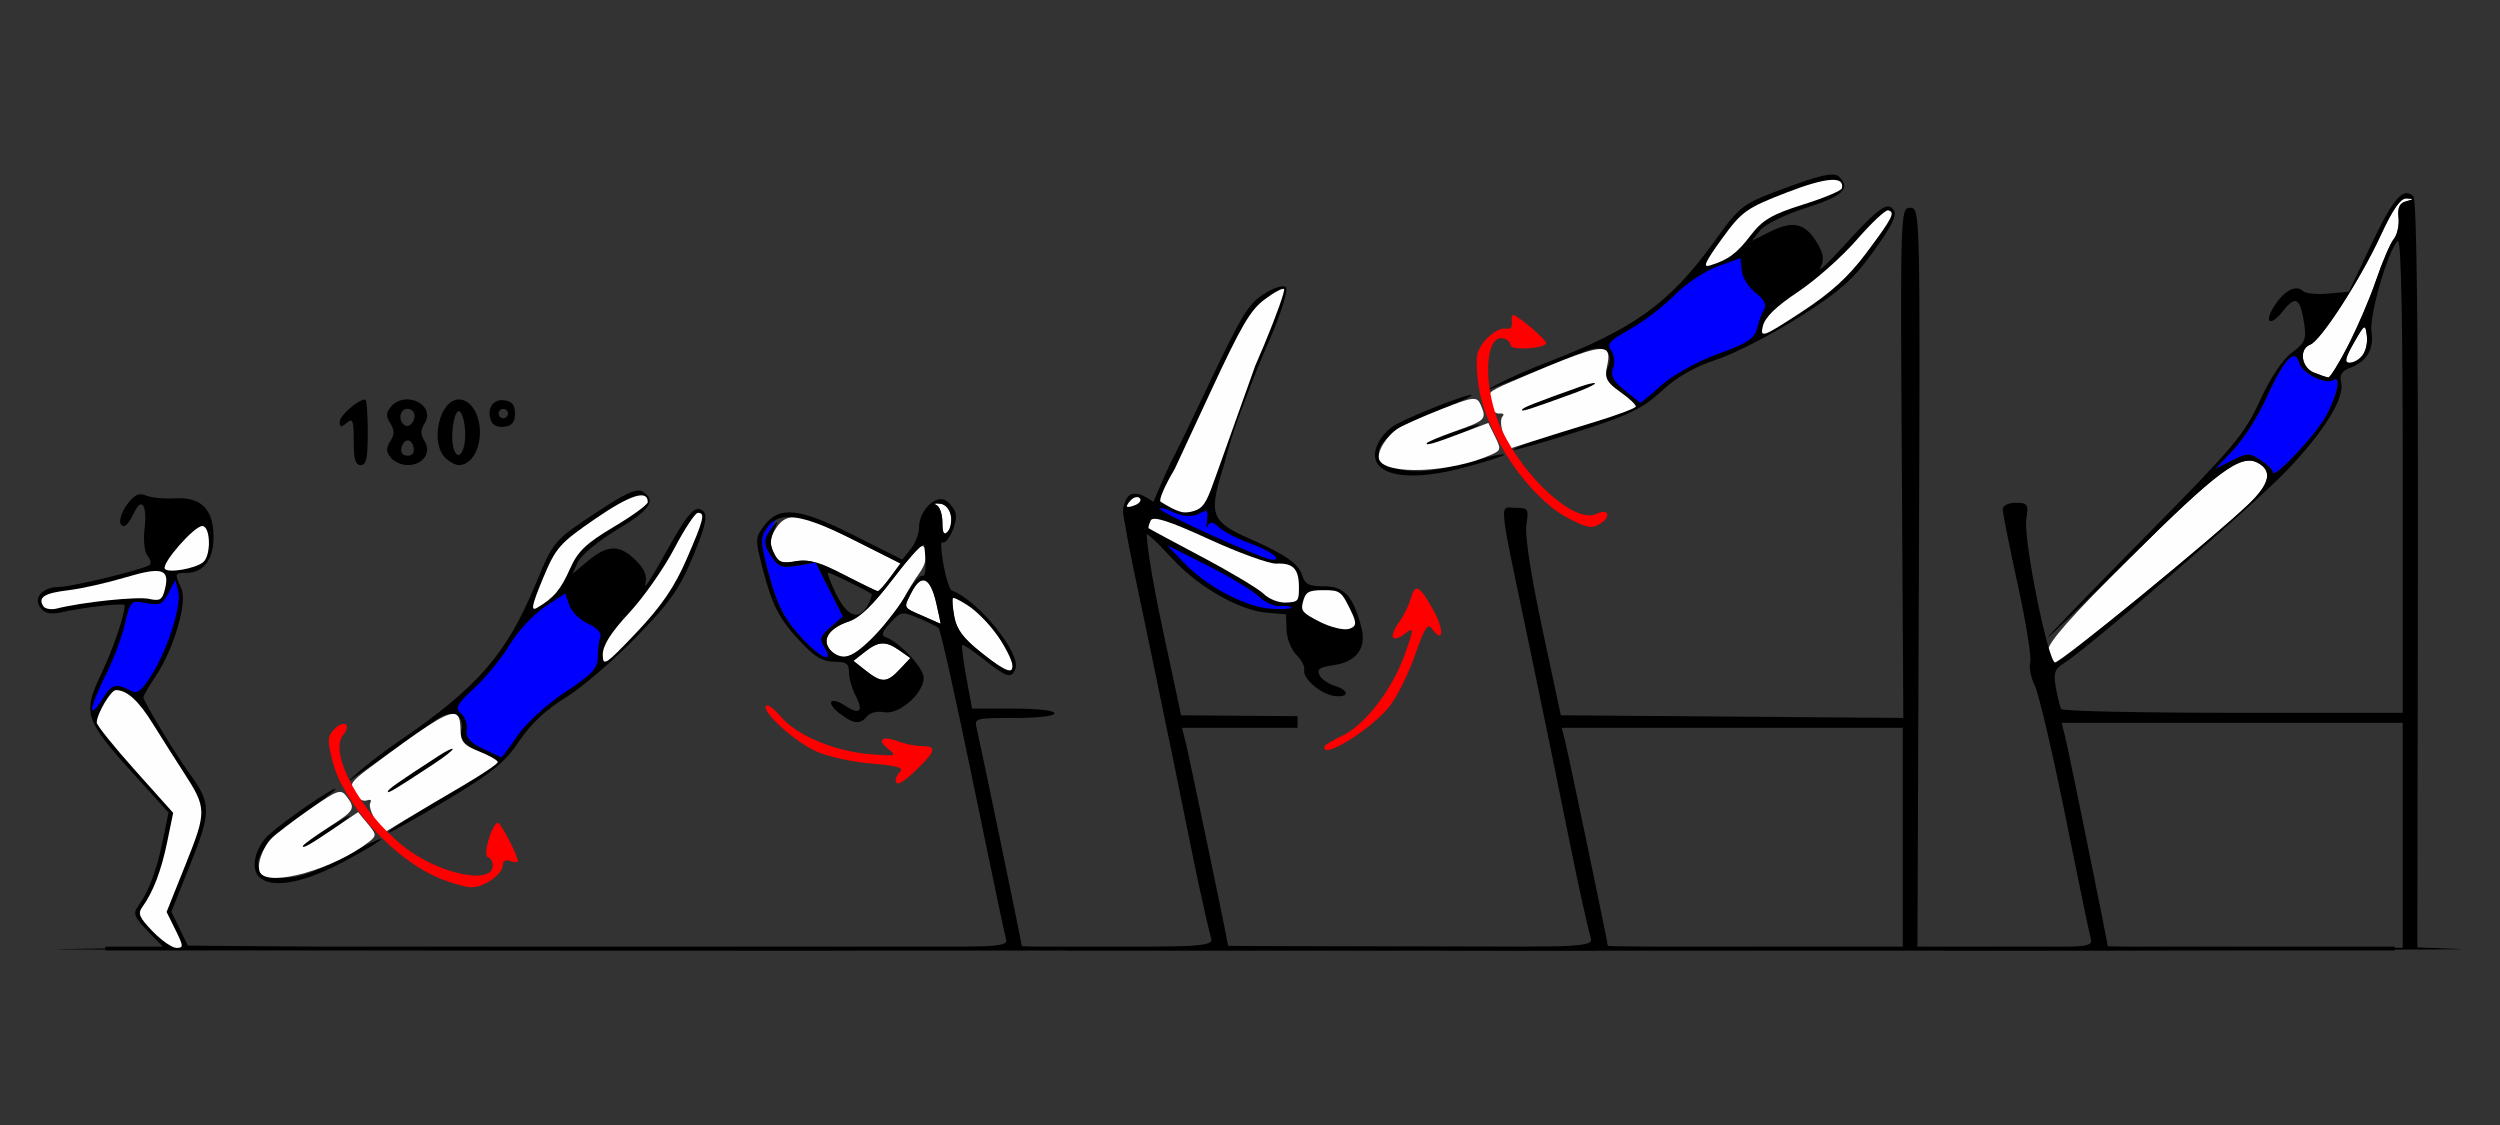<?xml version="1.0" encoding="UTF-8" standalone="no"?>
<!-- Created with Inkscape (http://www.inkscape.org/) -->

<svg
   xmlns:dc="http://purl.org/dc/elements/1.1/"
   xmlns:cc="http://creativecommons.org/ns#"
   xmlns:rdf="http://www.w3.org/1999/02/22-rdf-syntax-ns#"
   xmlns:svg="http://www.w3.org/2000/svg"
   xmlns="http://www.w3.org/2000/svg"
   xmlns:sodipodi="http://sodipodi.sourceforge.net/DTD/sodipodi-0.dtd"
   xmlns:inkscape="http://www.inkscape.org/namespaces/inkscape"
   id="svg3366"
   version="1.1"
   inkscape:version="0.91 r13725"
   width="500"
   height="225"
   viewBox="0 0 500 225"
   sodipodi:docname="ub120202.svg">
  <rect x="0" y="0" width="500" height="225" fill="#333333" stroke="none"/>
  <defs
     id="defs3370" />
  <sodipodi:namedview
     pagecolor="#a8a8a8"
     bordercolor="#666666"
     borderopacity="1"
     objecttolerance="10"
     gridtolerance="10"
     guidetolerance="10"
     inkscape:pageopacity="0"
     inkscape:pageshadow="2"
     inkscape:window-width="1401"
     inkscape:window-height="942"
     id="namedview3368"
     showgrid="false"
     inkscape:zoom="1.3564909"
     inkscape:cx="219.21251"
     inkscape:cy="82.666441"
     inkscape:window-x="0"
     inkscape:window-y="0"
     inkscape:window-maximized="0"
     inkscape:current-layer="svg3366" />
  <g
     id="g5107"
     transform="translate(19.626,-30.228)">
    <rect
       y="219.555"
       x="1.438"
       height="0.757"
       width="457.872"
       id="rect4802"
       style="color:#000000;clip-rule:nonzero;display:inline;overflow:visible;visibility:visible;opacity:1;isolation:auto;mix-blend-mode:normal;color-interpolation:sRGB;color-interpolation-filters:linearRGB;solid-color:#000000;solid-opacity:1;fill:#000000;fill-opacity:1;fill-rule:nonzero;stroke:none;stroke-width:0.8;stroke-linecap:round;stroke-linejoin:round;stroke-miterlimit:4;stroke-dasharray:none;stroke-dashoffset:0;stroke-opacity:1;color-rendering:auto;image-rendering:auto;shape-rendering:auto;text-rendering:auto;enable-background:accumulate" />
    <path
       style="fill:#fefefe"
       d="m 153.539,164.362 -2.482,-1.959 2.27,-1.791 c 2.769,-2.185 4.188,-2.243 6.976,-0.284 l 2.145,1.507 -2.1,2.243 c -2.574,2.748 -3.63,2.792 -6.809,0.284 z m 23.018,-3.662 c -3.553,-2.838 -4.844,-4.566 -5.323,-7.127 -0.348,-1.86 -0.476,-3.538 -0.285,-3.729 0.931,-0.933 7.462,4.787 9.554,8.368 4.238,7.254 2.999,8.035 -3.946,2.488 z m -30.198,-0.551 c -1.682,-2.034 -0.138,-4.325 3.8,-5.639 2.184,-0.729 4.795,-3.26 8.92,-8.647 5.129,-6.698 5.899,-7.365 6.387,-5.532 0.343,1.288 -0.098,2.98 -1.155,4.428 -0.94,1.289 -2.377,3.609 -3.192,5.156 -2.365,4.49 -9.539,11.719 -11.629,11.719 -1.047,0 -2.456,-0.668 -3.132,-1.485 z m 18.757,-6.651 c -4.242,-1.842 -4.103,-1.561 -2.398,-4.87 1.947,-3.778 3.733,-2.955 4.925,2.268 0.524,2.296 0.906,4.141 0.848,4.099 -0.057,-0.042 -1.576,-0.716 -3.375,-1.497 z m -15.888,-8.293 c -4.872,-2.577 -6.765,-3.109 -9.563,-2.687 -3.075,0.463 -3.617,0.243 -4.572,-1.859 -0.882,-1.942 -0.794,-2.827 0.473,-4.767 2.246,-3.439 4.91,-3.041 15.564,2.322 l 9.345,4.704 -2.061,2.796 c -1.133,1.538 -2.297,2.776 -2.586,2.751 -0.289,-0.025 -3.259,-1.491 -6.6,-3.259 z m 19.626,-10.493 c 0,-1.607 -0.526,-3.161 -1.168,-3.452 -0.643,-0.292 -0.327,-0.428 0.701,-0.303 2.116,0.258 3.104,4.032 1.481,5.66 -0.729,0.731 -1.014,0.195 -1.014,-1.905 z"
       id="path3386-6"
       inkscape:connector-curvature="0"
       sodipodi:nodetypes="scsscsssssssssssssssssscsssssscscssssss" />
    <path
       style="fill:#0000fe"
       d="m 141.137,158.26 c -4.025,-4.281 -5.407,-6.993 -7.304,-14.337 -1.391,-5.385 -1.396,-6.107 -0.054,-8.162 2.057,-3.15 2.602,-2.822 0.735,0.442 -1.443,2.522 -1.436,2.859 0.111,5.227 1.475,2.258 2.044,2.465 5.272,1.918 l 3.618,-0.613 2.719,5.393 2.719,5.393 -2.433,2.121 c -2.125,1.853 -2.284,2.366 -1.257,4.055 1.952,3.21 -0.589,2.324 -4.126,-1.438 z"
       id="path3382-6"
       inkscape:connector-curvature="0"
       sodipodi:nodetypes="cscssscccsscc" />
    <path
       style="fill:#fe0000"
       d="m 159.507,186.195 c 0,-0.412 0.442,-1.194 0.983,-1.736 0.688,-0.69 -1.068,-1.147 -5.841,-1.522 -3.753,-0.295 -8.717,-1.386 -11.03,-2.426 -4.355,-1.957 -11.073,-8.084 -10.021,-9.139 0.329,-0.33 1.658,0.662 2.952,2.205 3.091,3.685 10.723,6.901 17.768,7.487 5.225,0.435 5.514,0.361 3.789,-0.967 -2.453,-1.887 -1.398,-2.836 1.799,-1.617 1.39,0.53 3.551,0.964 4.803,0.964 3.037,0 2.87,0.929 -0.806,4.504 -3.076,2.99 -4.395,3.665 -4.395,2.246 z"
       id="path3380-9"
       inkscape:connector-curvature="0"
       sodipodi:nodetypes="scsscsssssss" />
    <path
       sodipodi:nodetypes="sscccsssscssscssssscsscccsccsssssscccsscssssssssssssscccssccccssssscccccsscsscccccssssscssssscssssccssssccsccccccs"
       inkscape:connector-curvature="0"
       id="path3378-6"
       d="m 168.761,130.07 c -2.02,-0.192 -4.58,2.713 -4.58,5.639 0,1.254 -0.757,3.216 -1.682,4.361 l -1.68,2.082 -9.621,-4.842 c -11.057,-5.566 -15.012,-5.972 -18.066,-1.85 -1.724,2.326 -1.733,2.657 -0.25,8.396 1.958,7.58 3.346,10.238 7.797,14.932 2.71,2.857 4.307,3.781 6.535,3.781 2.433,0 2.948,0.369 2.953,2.109 0.003,1.16 0.594,3.24 1.312,4.621 1.658,3.187 0.869,4.006 -2.025,2.104 -3.069,-2.017 -4.051,-0.716 -1.148,1.521 2.771,2.136 4.071,2.267 5.486,0.557 0.611,-0.738 2.059,-1.082 3.441,-0.816 2.935,0.563 7.881,-3.763 7.881,-6.893 0,-1.968 -4.846,-7.135 -7.619,-8.123 -0.937,-0.334 -0.701,-1.057 0.928,-2.836 2.117,-2.312 2.3,-2.345 5.609,-0.98 1.881,0.775 3.717,1.693 4.082,2.037 0.365,0.344 3.438,14.121 6.828,30.615 3.39,16.495 6.379,30.729 6.643,31.631 0.45,1.542 -1.654,1.641 -35.033,1.641 l -54.299,0.049 -0.049,0.451 c 8.065,0.002 47.165,0.013 55.621,0.014 22.137,6.3e-4 42.207,-0.006 61.516,-0.016 l 0,-0.498 -5.424,0 c -10.547,0 -19.176,-0.131 -19.176,-0.291 0,-0.471 -8.447,-41.227 -9.023,-43.537 -0.515,-2.065 -0.357,-2.109 7.52,-2.109 4.74,0 8.045,-0.385 8.045,-0.938 0,-0.554 -3.371,-0.938 -8.248,-0.938 l -8.25,0 -1.141,-6.205 c -0.627,-3.413 -1.001,-6.346 -0.832,-6.516 0.169,-0.17 2.141,1.145 4.381,2.924 4.528,3.595 5.492,3.878 6.271,1.84 1.174,-3.068 -7.5,-13.741 -12.725,-15.656 -0.438,-0.161 -1.194,-2.495 -1.678,-5.188 -0.483,-2.692 -0.581,-4.712 -0.217,-4.486 0.99,0.614 3.044,-3.718 2.67,-5.629 -0.179,-0.915 -1.047,-2.12 -1.93,-2.678 -0.258,-0.163 -0.536,-0.254 -0.824,-0.281 z m -1.008,0.84 c 0.164,2.5e-4 0.376,0.014 0.633,0.045 1.164,0.142 1.987,1.06 2.182,2.436 0.172,1.214 -0.144,2.665 -0.701,3.225 -0.729,0.731 -1.014,0.196 -1.014,-1.904 0,-1.607 -0.525,-3.161 -1.168,-3.453 -0.482,-0.219 -0.424,-0.348 0.068,-0.348 z m -29.428,2.725 c 2.805,0.08 6.822,1.567 12.75,4.551 l 9.398,4.73 -2.061,2.795 c -1.133,1.538 -2.204,2.797 -2.377,2.797 -0.173,0 -3.267,-1.491 -6.877,-3.314 -2.469,-1.247 -4.211,-2.02 -5.639,-2.447 l 2.713,5.383 2.719,5.393 -2.432,2.121 c -2.125,1.853 -2.285,2.367 -1.258,4.057 1.952,3.21 -0.589,2.323 -4.127,-1.439 -4.025,-4.281 -5.406,-6.992 -7.303,-14.336 -1.335,-5.167 -1.358,-6.166 -0.184,-7.963 1.045,-1.599 2.494,-2.388 4.676,-2.326 z m 5.195,9.111 -0.006,-0.01 -0.018,0.002 c 0.008,0.002 0.016,0.006 0.023,0.008 z m -0.023,-0.008 c -1.563,-0.465 -2.748,-0.514 -4.047,-0.27 -2.629,0.495 -3.329,0.25 -4.258,-1.49 -0.832,-1.56 -0.848,-2.701 -0.065,-4.543 0.978,-2.299 0.953,-2.34 -0.371,-0.639 -1.795,2.305 -1.782,3.336 0.082,6.006 1.28,1.834 2.029,2.06 5.09,1.541 z m 21.594,-3.578 c 0.087,-0.021 0.136,0.01 0.145,0.098 0.443,4.704 0.321,6.288 -0.475,6.139 -0.499,-0.094 -1.867,1.518 -3.039,3.58 -1.172,2.062 -3.974,5.754 -6.229,8.203 -4.268,4.636 -7.016,5.53 -9.135,2.969 -1.682,-2.034 -0.139,-4.325 3.799,-5.639 2.192,-0.731 4.811,-3.28 9.023,-8.781 2.856,-3.73 5.3,-6.425 5.91,-6.568 z m -19.086,5.598 c 0.484,0 8.067,3.72 8.672,4.254 0.17,0.15 -0.161,1.153 -0.734,2.229 -1.72,3.223 -4.146,2.363 -6.387,-2.264 -1.124,-2.32 -1.822,-4.219 -1.551,-4.219 z m 19.139,1.535 c 0.969,0.118 1.828,1.663 2.498,4.602 0.524,2.296 0.905,4.142 0.848,4.1 -0.057,-0.042 -1.576,-0.717 -3.375,-1.498 -4.242,-1.842 -4.104,-1.561 -2.398,-4.869 0.852,-1.653 1.674,-2.426 2.428,-2.334 z m 5.945,3.527 c 0.478,0.06 1.98,0.884 3.625,2.006 3.233,2.204 8.158,9.163 8.158,11.529 0,1.844 -1.439,1.239 -6.316,-2.656 -3.553,-2.838 -4.843,-4.566 -5.322,-7.127 -0.348,-1.86 -0.476,-3.537 -0.285,-3.729 0.024,-0.024 0.072,-0.032 0.141,-0.023 z m -14.281,9.096 c 1.049,-0.043 2.1,0.433 3.494,1.412 l 2.146,1.508 -2.102,2.242 c -2.574,2.748 -3.63,2.791 -6.809,0.283 l -2.482,-1.959 2.271,-1.791 c 1.384,-1.092 2.431,-1.653 3.48,-1.695 z"
       style="fill:#000000" />
    <path
       inkscape:connector-curvature="0"
       id="path4335-2"
       d="m 107.805,128.351 c -1.386,0.157 -3.722,1.424 -7.904,4.193 -8.827,5.846 -8.795,5.806 -12.422,14.553 -5.77,13.915 -11.605,20.641 -27.049,31.176 -2.75,1.876 -6.35,4.597 -8,6.047 l -3,2.637 3.377,-2.332 c 1.858,-1.283 5.458,-3.818 8,-5.635 2.542,-1.816 5.632,-4.003 6.865,-4.859 3.093,-2.149 5.62,-1.02 4.998,2.232 -0.42,2.199 0.043,2.76 3.387,4.098 2.13,0.852 3.868,1.837 3.861,2.189 -0.007,0.353 -3.269,2.545 -7.25,4.869 -3.981,2.325 -9.038,5.348 -11.238,6.719 -2.2,1.371 -3.698,2.506 -3.328,2.523 0.369,0.017 5.615,-2.928 11.658,-6.545 9.021,-5.399 11.606,-7.502 14.447,-11.75 2.279,-3.407 5.427,-6.369 9.219,-8.674 3.167,-1.925 9.488,-7.325 14.047,-12 6.926,-7.103 8.818,-9.784 11.516,-16.307 2.435,-5.887 2.946,-8.089 2.078,-8.957 -1.587,-1.587 -3.066,0.1 -8.125,9.264 -2.277,4.125 -3.858,6.494 -3.514,5.266 0.45,-1.604 -0.083,-2.942 -1.891,-4.75 -3.205,-3.205 -5.667,-3.178 -9.562,0.1 l -3.107,2.613 1.102,-2.414 c 0.605,-1.328 4.105,-4.221 7.779,-6.426 6.727,-4.037 7.962,-5.864 5.158,-7.633 -0.284,-0.179 -0.64,-0.25 -1.102,-0.197 z"
       style="fill:#000000" />
    <path
       inkscape:connector-curvature="0"
       id="path4333-6"
       d="m 70.873,179.983 c -0.258,-0.052 -1.37,0.503 -2.693,1.361 -8.238,5.344 -10.25,6.758 -10.25,7.195 0,0.265 1.238,-0.321 2.75,-1.303 8.238,-5.344 10.25,-6.756 10.25,-7.193 0,-0.033 -0.02,-0.053 -0.057,-0.06 z"
       style="fill:#000000" />
    <path
       inkscape:connector-curvature="0"
       id="path4331-2"
       d="m 47.469,187.999 c -0.389,-0.389 -9.899,6.141 -13.205,9.066 -2.695,2.385 -3.8,6.461 -2.256,8.322 2.247,2.707 8.72,1.651 17.035,-2.779 4.318,-2.301 7.694,-4.343 7.5,-4.537 -0.194,-0.194 -3.675,1.457 -7.734,3.67 -5.328,2.904 -8.569,4.025 -11.66,4.035 -8.107,0.027 -6.459,-5.65 3.662,-12.615 3.852,-2.651 6.848,-4.973 6.658,-5.162 z"
       style="fill:#000000" />
    <path
       inkscape:connector-curvature="0"
       id="path4326-2"
       d="m 50.237,193.353 c -0.308,0.046 -1.58,0.763 -3.557,2.031 -3.163,2.03 -5.75,3.877 -5.75,4.105 0,0.67 5.796,-2.949 8.766,-5.473 0.564,-0.479 0.726,-0.692 0.541,-0.664 z"
       style="fill:#000000" />
    <path
       inkscape:connector-curvature="0"
       id="path4201-9"
       d="m 32.424,204.782 c -0.83,-1.343 0.395,-5.023 2.309,-6.938 0.847,-0.847 4.275,-3.45 7.618,-5.785 5.52,-3.856 6.193,-4.091 7.328,-2.566 1.863,2.503 1.677,2.815 -3.75,6.297 -2.75,1.765 -5,3.413 -5,3.663 0,0.559 1.282,-0.179 6.783,-3.904 l 4.283,-2.9 1.918,2.32 c 1.796,2.173 1.81,2.405 0.217,3.651 -6.902,5.401 -19.896,9.089 -21.706,6.16 z"
       style="fill:#fefefe" />
    <path
       inkscape:connector-curvature="0"
       id="path4191-9"
       d="m 100.93,161.151 c 0,-1.848 1.628,-4.428 5.25,-8.321 2.888,-3.104 6.946,-8.882 9.019,-12.84 2.073,-3.959 4.21,-7.197 4.75,-7.197 1.526,0 1.22,1.256 -2.269,9.305 -2.393,5.521 -5.03,9.375 -10,14.615 -6.215,6.553 -6.75,6.905 -6.75,4.439 z"
       style="fill:#fefefe" />
    <path
       inkscape:connector-curvature="0"
       id="path4185-4"
       d="m 88.92,146.022 c 2.59,-6.254 3.335,-7.107 10.516,-12.043 6.964,-4.787 10.494,-5.908 10.494,-3.333 0,0.505 -3.069,2.741 -6.82,4.969 -5.506,3.271 -7.188,4.882 -8.731,8.364 -1.867,4.213 -3.254,5.855 -6.598,7.81 -1.296,0.758 -1.052,-0.477 1.139,-5.767 z"
       style="fill:#fefefe" />
    <path
       inkscape:connector-curvature="0"
       id="path4209-7"
       d="m 76.93,179.96 c -2.586,-1.233 -3.422,-2.214 -3.202,-3.757 0.164,-1.148 -0.362,-2.635 -1.168,-3.305 -1.247,-1.035 -0.842,-1.794 2.702,-5.07 2.293,-2.119 5.479,-6.032 7.081,-8.695 1.602,-2.664 4.752,-6.056 7,-7.54 l 4.088,-2.697 0.815,2.392 c 0.448,1.316 2.141,2.979 3.761,3.696 1.76,0.779 2.74,1.841 2.435,2.637 -0.281,0.733 -0.511,2.55 -0.511,4.039 0,2.225 -1.153,3.464 -6.489,6.973 -3.652,2.401 -7.827,6.21 -9.548,8.712 -1.682,2.445 -3.149,4.409 -3.261,4.365 -0.111,-0.044 -1.777,-0.832 -3.702,-1.75 z"
       style="fill:#0000fe" />
    <path
       inkscape:connector-curvature="0"
       id="path4199-5"
       d="m 71.032,173.003 c -1.945,-0.027 -6.456,3.124 -16.809,10.826 -3.706,2.757 -4.063,3.357 -3.002,5.057 0.662,1.061 1.791,1.705 2.508,1.43 0.718,-0.275 1.037,-0.069 0.711,0.459 -0.326,0.528 0.151,2.095 1.059,3.48 l 1.65,2.52 4.141,-2.51 c 2.277,-1.38 7.398,-4.415 11.379,-6.742 3.981,-2.327 7.243,-4.521 7.25,-4.875 0.007,-0.354 -1.659,-1.307 -3.699,-2.121 -3.05,-1.216 -3.717,-1.99 -3.75,-4.34 -0.028,-2.008 -0.271,-3.167 -1.438,-3.184 z m -0.158,6.98 c 0.037,0.007 0.057,0.027 0.057,0.061 0,0.265 -1.688,1.59 -3.75,2.945 -8.15,5.354 -9.25,6.015 -9.25,5.551 0,-0.437 2.012,-1.851 10.25,-7.195 1.323,-0.859 2.436,-1.413 2.693,-1.361 z"
       style="fill:#fefefe" />
    <path
       inkscape:connector-curvature="0"
       id="path4217-1"
       d="m 68.377,205.938 c -9.083,-3.69 -19.353,-14.913 -21.519,-23.516 -1.04,-4.131 -0.984,-5.003 0.41,-6.397 1.931,-1.931 3.465,-0.906 1.745,1.166 -2.973,3.583 3.435,15.45 12.038,22.293 6.955,5.532 17.878,7.868 17.878,3.824 0,-0.742 -0.453,-1.5 -1.007,-1.685 -1.046,-0.349 0.891,-6.831 2.041,-6.831 0.584,0 3.966,6.515 3.966,7.641 0,0.315 -0.675,0.314 -1.5,-0.003 -0.897,-0.344 -1.5,-0.008 -1.5,0.836 0,1.871 -3.925,4.552 -6.473,4.422 -1.115,-0.057 -3.851,-0.845 -6.08,-1.75 z"
       style="fill:#fe0000" />
    <path
       sodipodi:nodetypes="cssssssssscscccscccccccccccsssssssccc"
       inkscape:connector-curvature="0"
       id="path4453-5"
       d="m 8.372,129.082 c -0.739,0.059 -1.412,0.566 -2.256,1.611 -1.795,2.224 -2.292,4.74 -0.938,4.74 0.432,0 1.274,-1.078 1.873,-2.396 1.599,-3.52 2.793,-2.008 2.248,2.844 -0.287,2.553 -0.04,4.751 0.625,5.555 0.605,0.732 0.746,1.551 0.312,1.82 -1.568,0.972 -15.601,4.365 -18.055,4.365 -3.354,0 -5.292,2.266 -3.643,4.26 0.833,1.007 2.029,1.266 3.928,0.848 5.058,-1.114 12.861,-1.986 12.855,-1.436 -0.019,2.021 -2.408,8.962 -4.799,13.945 -3.635,7.577 -3.159,9.036 6.355,19.549 l 7.207,7.963 -1.193,5.795 c -1.202,5.837 -2.808,10.059 -4.955,13.031 -0.992,1.373 -0.693,2.101 2.016,4.904 l 3.182,3.291 -20.494,0.271 c -10.667,0.142 61.337,0.254 158.984,0.27 l -0.092,-0.061 c -25.264,-0.027 -49.337,-0.57 -75.031,-0.57 -11.69,0.039 -24.8,0.023 -35.32,-0.09 l -23.238,-0.252 -1.648,-3.383 -1.65,-3.383 3.826,-9.562 c 4.204,-10.51 4.174,-12.145 -0.322,-18.275 -2.73,-3.723 -9.084,-14.243 -9.084,-15.041 0,-0.336 1.049,-2.158 2.33,-4.049 3.717,-5.488 6.516,-14.916 5.254,-17.695 -1.387,-3.055 -1.359,-3.143 0.988,-3.143 3.426,0 5.447,-2.663 5.447,-7.176 0,-5.58 -2.5,-8.065 -7.787,-7.738 -2.142,0.132 -4.696,-0.115 -5.676,-0.549 -0.332,-0.147 -0.637,-0.236 -0.928,-0.262 -0.109,-0.01 -0.217,-0.01 -0.322,-0.002 z"
       style="fill:#000000" />
    <path
       id="path4441-7"
       d="m 61.827,110.104 c -1.186,-0.012 -2.405,0.429 -3.291,1.5 -0.966,1.167 -0.989,1.865 -0.107,3.281 0.87,1.398 0.87,2.2 0,3.598 -0.882,1.416 -0.858,2.114 0.107,3.281 0.675,0.815 2.175,1.482 3.334,1.482 3.081,0 4.866,-2.473 3.439,-4.764 -0.87,-1.398 -0.87,-2.2 0,-3.598 1.579,-2.536 -0.873,-4.755 -3.482,-4.781 z m 0.043,1.893 c 0.771,0 1.402,0.609 1.402,1.352 0,1.566 -1.335,2.623 -2.207,1.748 -1.117,-1.12 -0.603,-3.1 0.805,-3.1 z m 0.01,6.322 c 0.515,-0.039 1.025,0.424 1.215,1.412 0.197,1.026 -0.262,1.641 -1.225,1.641 -0.898,0 -1.413,-0.606 -1.236,-1.455 0.211,-1.018 0.731,-1.559 1.246,-1.598 z"
       style="fill:#000000"
       inkscape:connector-curvature="0" />
    <path
       id="path4439-3"
       d="m 53.425,110.122 c -1.412,0 -5.105,3.214 -5.105,4.441 0,1.15 0.26,1.196 1.4,0.246 1.215,-1.012 1.402,-0.528 1.402,3.635 0,3.644 0.339,4.803 1.402,4.803 1.113,0 1.402,-1.354 1.402,-6.562 0,-3.609 -0.227,-6.562 -0.502,-6.562 z"
       style="fill:#000000"
       inkscape:connector-curvature="0" />
    <path
       id="path4437-0"
       d="m 72.15,110.122 c -3.835,0 -5.84,8.539 -2.736,11.652 0.808,0.81 2.039,1.473 2.736,1.473 2.349,0 4.207,-2.897 4.207,-6.562 0,-3.665 -1.858,-6.562 -4.207,-6.562 z m 0,2.344 c 0.514,0 1.069,1.637 1.232,3.639 0.318,3.887 -1.201,6.721 -2.201,4.107 -0.823,-2.15 -0.123,-7.746 0.969,-7.746 z"
       style="fill:#000000"
       inkscape:connector-curvature="0" />
    <path
       id="path4435-9"
       d="m 80.839,110.257 c -2.032,-0.04 -3.122,1.87 -2.25,4.15 0.338,0.883 1.406,1.352 2.67,1.172 1.545,-0.22 2.105,-0.926 2.105,-2.645 0,-1.718 -0.561,-2.425 -2.105,-2.645 -0.144,-0.02 -0.284,-0.031 -0.42,-0.033 z m 0.189,1.74 c 0.514,0 0.936,0.422 0.936,0.938 0,0.516 -0.422,0.938 -0.936,0.938 -0.514,0 -0.934,-0.422 -0.934,-0.938 0,-0.516 0.42,-0.938 0.934,-0.938 z"
       style="fill:#000000"
       inkscape:connector-curvature="0" />
    <path
       id="path4415-4"
       d="m 20.821,135.434 c 1.69,0 1.821,5.946 0.16,7.254 -1.648,1.299 -7.075,2.214 -7.645,1.289 -0.667,-1.083 5.869,-8.543 7.484,-8.543 z"
       style="fill:#000000"
       inkscape:connector-curvature="0" />
    <path
       id="path4409-3"
       d="m 11.437,144.423 c 2.176,-0.038 2.56,1.107 1.92,3.666 -0.532,2.126 -0.985,2.399 -3.176,1.916 -1.405,-0.31 -5.654,-0.121 -9.443,0.418 -3.789,0.539 -7.834,1.219 -8.99,1.51 -2.115,0.532 -3.778,-0.806 -2.857,-2.301 0.272,-0.442 2.6,-1.054 5.172,-1.359 2.571,-0.305 7.681,-1.455 11.355,-2.553 2.763,-0.825 4.714,-1.274 6.02,-1.297 z"
       style="fill:#000000"
       inkscape:connector-curvature="0" />
    <path
       id="path4405-6"
       d="m 15.448,146.216 0.584,2.344 c 0.707,2.837 -2.347,12.167 -5.594,17.088 -2.153,3.264 -2.471,3.422 -4.754,2.379 -2.159,-0.987 -2.652,-0.863 -4.205,1.061 -0.968,1.199 -1.743,2.661 -1.723,3.248 0.021,0.587 0.665,-0.092 1.432,-1.51 2.331,-4.31 5.298,-3.039 9.779,4.189 1.688,2.723 4.439,7.061 6.111,9.639 4.665,7.191 4.678,7.805 0.434,18.418 l -3.818,9.545 1.775,3.598 c 1.62,3.285 1.638,3.596 0.205,3.596 -0.863,0 -3.009,-1.49 -4.768,-3.311 -2.724,-2.819 -3.025,-3.549 -2.033,-4.922 2.147,-2.972 3.751,-7.195 4.953,-13.031 l 1.193,-5.795 -7.207,-7.963 C -1.665,174.315 -2.193,172.731 1.396,165.528 c 1.527,-3.066 3.299,-7.755 3.936,-10.418 1.153,-4.82 1.172,-4.838 4.268,-4.256 2.732,0.514 3.278,0.266 4.48,-2.027 l 1.369,-2.611 z"
       style="fill:#000000"
       inkscape:connector-curvature="0" />
    <path
       id="path4477-2"
       d="m -1.199,171.997 c 0.005,-0.773 1.212,-3.786 2.683,-6.695 1.471,-2.909 3.199,-7.481 3.84,-10.161 1.16,-4.852 1.178,-4.87 4.276,-4.287 2.732,0.514 3.277,0.267 4.479,-2.026 l 1.369,-2.612 0.584,2.344 c 0.709,2.846 -2.35,12.172 -5.619,17.127 -1.968,2.983 -2.611,3.386 -4.115,2.579 -2.792,-1.499 -3.669,-1.175 -5.653,2.09 -1.019,1.676 -1.848,2.414 -1.844,1.641 z"
       style="fill:#0000fe"
       inkscape:connector-curvature="0" />
    <path
       id="path4523-1"
       d="m 10.908,216.5 c -2.724,-2.819 -3.025,-3.549 -2.034,-4.922 2.145,-2.969 3.752,-7.193 4.949,-13.007 l 1.188,-5.768 -7.645,-8.544 c -4.205,-4.699 -7.645,-8.979 -7.645,-9.512 0,-1.709 2.818,-6.5 3.824,-6.5 2.227,0 4.531,2.1 7.424,6.767 1.688,2.723 4.438,7.061 6.11,9.639 4.665,7.191 4.679,7.805 0.434,18.418 l -3.818,9.546 1.774,3.596 c 1.62,3.285 1.638,3.596 0.205,3.596 -0.863,0 -3.008,-1.489 -4.767,-3.31 z"
       style="fill:#fefefe"
       inkscape:connector-curvature="0" />
    <path
       id="path4497-3"
       d="m -10.98,151.448 c -1.09,-1.77 0.235,-2.605 5.041,-3.176 2.571,-0.305 7.682,-1.454 11.356,-2.551 7.368,-2.201 8.963,-1.725 7.939,2.368 -0.532,2.126 -0.984,2.399 -3.175,1.916 -2.328,-0.513 -13.299,0.634 -18.435,1.927 -1.156,0.291 -2.383,0.073 -2.727,-0.484 z"
       style="fill:#fefefe"
       inkscape:connector-curvature="0" />
    <path
       id="path4493-8"
       d="m 13.336,143.977 c -0.667,-1.083 5.869,-8.542 7.485,-8.542 1.69,0 1.821,5.945 0.161,7.253 -1.648,1.299 -7.076,2.214 -7.646,1.289 z"
       style="fill:#fefefe"
       inkscape:connector-curvature="0" />
    <path
       style="fill:#000000"
       d="m 347.214,65.167 c -1.385,-0.167 -3.95,0.524 -8.66,2.251 -9.94,3.645 -9.9,3.615 -15.451,11.285 -8.832,12.203 -16.065,17.396 -33.527,24.073 -3.109,1.189 -7.241,3.003 -9.182,4.032 l -3.529,1.871 3.825,-1.488 c 2.104,-0.818 6.193,-2.452 9.086,-3.631 2.893,-1.179 6.406,-2.593 7.804,-3.141 3.506,-1.375 5.703,0.309 4.346,3.33 -0.918,2.042 -0.596,2.693 2.347,4.768 1.875,1.322 3.336,2.683 3.248,3.025 -0.088,0.342 -3.769,1.719 -8.18,3.06 -4.411,1.341 -10.028,3.113 -12.486,3.937 -2.457,0.825 -4.177,1.583 -3.822,1.685 0.355,0.102 6.141,-1.552 12.856,-3.673 10.025,-3.166 13.027,-4.614 16.773,-8.089 3.005,-2.788 6.753,-4.939 10.975,-6.304 3.526,-1.14 10.923,-4.932 16.44,-8.426 8.381,-5.308 10.844,-7.478 14.977,-13.2 3.73,-5.164 4.737,-7.188 4.094,-8.233 -1.177,-1.911 -3.006,-0.612 -10.047,7.133 -3.17,3.486 -5.256,5.425 -4.636,4.31 0.809,-1.457 0.6,-2.882 -0.741,-5.059 -2.377,-3.859 -4.777,-4.405 -9.326,-2.117 l -3.628,1.826 1.628,-2.094 c 0.896,-1.152 4.972,-3.156 9.057,-4.452 7.479,-2.372 9.103,-3.863 6.784,-6.233 -0.235,-0.24 -0.565,-0.391 -1.026,-0.447 z m -47.873,41.69 c -0.239,-0.11 -1.449,0.172 -2.935,0.701 -9.251,3.294 -11.535,4.202 -11.636,4.627 -0.061,0.258 1.278,-0.025 2.976,-0.629 9.25,-3.294 11.535,-4.202 11.636,-4.627 0.008,-0.032 -0.007,-0.056 -0.041,-0.072 z m -24.623,2.383 c -0.288,-0.468 -11.051,3.684 -14.944,5.766 -3.174,1.697 -5.192,5.409 -4.12,7.577 1.56,3.153 8.102,3.623 17.216,1.237 4.734,-1.24 8.49,-2.445 8.346,-2.679 -0.144,-0.234 -3.913,0.568 -8.374,1.781 -5.856,1.593 -9.268,1.934 -12.277,1.229 -7.893,-1.849 -4.977,-6.991 6.481,-11.426 4.36,-1.688 7.813,-3.256 7.672,-3.484 z m 1.452,5.85 c -0.311,-0.026 -1.712,0.377 -3.928,1.154 -3.546,1.243 -6.491,2.442 -6.544,2.664 -0.155,0.652 6.321,-1.528 9.794,-3.297 0.66,-0.336 0.864,-0.506 0.678,-0.521 z"
       id="path4479-2-9"
       inkscape:connector-curvature="0" />
    <path
       inkscape:connector-curvature="0"
       style="fill:#fefefe"
       d="m 256.196,122.088 c -0.497,-1.499 1.546,-4.796 3.851,-6.215 1.02,-0.628 4.957,-2.368 8.75,-3.866 6.263,-2.474 6.971,-2.548 7.723,-0.801 1.233,2.866 0.981,3.126 -5.105,5.259 -3.084,1.081 -5.654,2.164 -5.712,2.407 -0.129,0.544 1.288,0.123 7.502,-2.229 l 4.837,-1.831 1.329,2.701 c 1.245,2.53 1.205,2.758 -0.633,3.603 -7.964,3.658 -21.459,4.24 -22.542,0.972 z"
       id="path4520-1-2" />
    <path
       inkscape:connector-curvature="0"
       style="fill:#fefefe"
       d="m 301.108,100.1 c -1.886,-0.476 -7.003,1.546 -18.857,6.644 -4.243,1.825 -4.73,2.328 -4.091,4.227 0.399,1.185 1.348,2.071 2.11,1.969 0.762,-0.102 1.025,0.175 0.585,0.613 -0.44,0.438 -0.338,2.071 0.225,3.629 l 1.022,2.835 4.609,-1.484 c 2.535,-0.816 8.219,-2.584 12.63,-3.927 4.411,-1.344 8.092,-2.723 8.181,-3.066 0.089,-0.342 -1.311,-1.657 -3.108,-2.921 -2.685,-1.889 -3.156,-2.794 -2.645,-5.088 0.437,-1.96 0.47,-3.146 -0.662,-3.432 z m -1.769,6.755 c 0.034,0.016 0.049,0.039 0.041,0.072 -0.061,0.258 -2.01,1.159 -4.33,2 -9.167,3.324 -10.39,3.711 -10.283,3.259 0.101,-0.425 2.385,-1.333 11.636,-4.627 1.486,-0.529 2.697,-0.814 2.936,-0.703 z"
       id="path4518-3-0" />
    <path
       inkscape:connector-curvature="0"
       style="fill:#fefefe"
       d="m 332.936,95.486 c 0.427,-1.798 2.608,-3.932 7.032,-6.881 3.527,-2.352 8.812,-7.034 11.744,-10.406 2.932,-3.372 5.761,-6.028 6.286,-5.904 1.485,0.353 0.896,1.504 -4.36,8.528 -3.605,4.818 -7.062,7.958 -13.11,11.906 -7.562,4.937 -8.164,5.156 -7.594,2.757 z"
       id="path4512-0-7" />
    <path
       inkscape:connector-curvature="0"
       style="fill:#fefefe"
       d="m 324.752,77.99 c 3.967,-5.485 4.888,-6.143 13.016,-9.284 7.883,-3.046 11.576,-3.32 10.98,-0.816 -0.117,0.491 -3.62,1.956 -7.785,3.257 -6.114,1.909 -8.123,3.087 -10.429,6.118 -2.791,3.667 -4.52,4.943 -8.225,6.072 -1.436,0.437 -0.913,-0.708 2.442,-5.347 z"
       id="path4508-6-2" />
    <path
       inkscape:connector-curvature="0"
       style="fill:#fe0000"
       d="m 276.113,107.58 c 1.516,9.686 10.094,22.25 17.973,26.326 3.784,1.957 4.645,2.102 6.321,1.064 2.322,-1.439 1.674,-3.166 -0.736,-1.966 -4.167,2.075 -14.255,-6.877 -18.95,-16.816 -3.795,-8.036 -3.572,-19.204 0.365,-18.279 0.722,0.17 1.357,0.784 1.41,1.365 0.1,1.098 6.854,0.694 7.117,-0.425 0.134,-0.569 -5.436,-5.351 -6.532,-5.608 -0.307,-0.072 -0.46,0.585 -0.34,1.461 0.13,0.952 -0.335,1.462 -1.157,1.269 -1.821,-0.428 -5.329,2.78 -5.784,5.29 -0.199,1.099 -0.058,3.942 0.314,6.319 z"
       id="path4533-6-9" />
    <path
       inkscape:connector-curvature="0"
       style="fill:#0000fe"
       d="m 305.236,108.234 c -2.231,-1.798 -2.817,-2.946 -2.246,-4.395 0.425,-1.079 0.258,-2.647 -0.372,-3.485 -0.974,-1.295 -0.404,-1.94 3.801,-4.307 2.721,-1.531 6.726,-4.601 8.9,-6.822 2.175,-2.221 6.024,-4.793 8.554,-5.716 l 4.601,-1.678 0.24,2.516 c 0.132,1.384 1.394,3.393 2.804,4.466 1.532,1.165 2.24,2.425 1.759,3.129 -0.443,0.648 -1.087,2.363 -1.432,3.811 -0.515,2.165 -1.923,3.104 -7.926,5.282 -4.109,1.491 -9.051,4.231 -11.304,6.267 -2.202,1.99 -4.084,3.561 -4.182,3.492 -0.098,-0.069 -1.536,-1.22 -3.197,-2.559 z"
       id="path4528-5-5" />
    <path
       sodipodi:nodetypes="csccccsssssccscccccccccccsscc"
       inkscape:connector-curvature="0"
       id="path2989-35-3-4"
       d="m 362.436,71.787 c -1.978,-1.8e-4 -1.997,0.566 -1.699,51.014 l 0.301,51.014 -34.25,-0.264 -34.25,-0.264 -3.717,-17.379 c -2.265,-10.593 -3.503,-18.696 -3.17,-20.75 0.51,-3.145 0.363,-3.371 -2.215,-3.371 -3.269,0 -3.567,-2.83 2.996,28.5 2.535,12.1 6.182,29.875 8.105,39.5 1.923,9.625 3.731,17.211 4.016,18.174 0.453,1.531 -2.345,1.718 -28.842,1.738 l 0,0.604 c 9.599,0.002 18.16,0.01 28.225,0.01 29.376,-0.002 86.002,-0.018 110.322,-0.041 l 0,-0.561 -44.395,0 0.285,-73.424 c 0.284,-73.929 0.272,-74.5 -1.713,-74.5 z m -69.717,104 34.107,0 34.109,0 0,22.5 0,21.424 -29.5,0 c -16.225,0 -29.5,-0.144 -29.5,-0.32 0,-0.639 -7.849,-38.176 -8.523,-40.853 z"
       style="fill:#000000" />
    <path
       sodipodi:nodetypes="sssssscssssssscccssss"
       inkscape:connector-curvature="0"
       style="fill:#fefefe"
       id="path2997-32"
       d="m 389.922,160.47 c 0,-1.667 4.639,-6.927 16.531,-18.744 17.441,-17.332 22.059,-20.763 25.479,-18.933 2.974,1.592 2.421,4.172 -1.761,8.205 -7.102,6.849 -37.664,31.789 -38.956,31.789 -0.712,0 -1.294,-1.043 -1.294,-2.317 z m 53.25,-55.714 c -2.56,-1.029 -3.059,-4.721 -0.758,-5.604 2.15,-0.825 10.002,-12.989 14.076,-21.807 2.458,-5.32 4.001,-7.523 5.212,-7.442 1.525,0.103 1.514,0.169 -0.097,0.586 -1.309,0.339 -1.735,1.25 -1.524,3.259 0.161,1.534 -0.266,3.462 -0.95,4.286 -0.683,0.823 -2.299,4.592 -3.591,8.375 -2.452,7.178 -8.489,19.425 -9.522,19.315 -0.328,-0.035 -1.61,-0.47 -2.847,-0.968 z m 7.97,-5.959 c 2.175,-3.807 2.295,-3.873 2.602,-1.44 0.357,2.828 -1.308,5.43 -3.475,5.43 -1.064,0 -0.851,-0.973 0.872,-3.991 z" />
    <path
       sodipodi:nodetypes="ssscssssss"
       inkscape:connector-curvature="0"
       style="fill:#0000fe"
       id="path2991-9"
       d="m 434.922,124.63 c 0,-0.438 -1.091,-1.512 -2.424,-2.385 -2.223,-1.456 -2.7,-1.449 -5.75,0.091 l -3.326,1.679 3.658,-3.864 c 2.012,-2.125 4.973,-6.789 6.581,-10.364 3.444,-7.658 5.734,-10.121 6.542,-7.033 0.546,2.087 5.202,4.47 6.803,3.481 1.61,-0.995 0.985,2.497 -1.225,6.842 -1.986,3.904 -10.859,13.345 -10.859,11.553 z" />
    <path
       inkscape:connector-curvature="0"
       id="path2989-8"
       d="m 461.918,68.871 c -1.703,-0.24 -3.711,2.695 -7.281,10.232 l -4.479,9.451 -4.139,0.395 c -2.277,0.217 -4.552,-0.014 -5.053,-0.516 -1.322,-1.322 -3.677,-0.137 -5.621,2.83 -2.332,3.559 -0.95,4.463 1.691,1.105 2.462,-3.13 3.402,-2.559 4.172,2.541 0.48,3.178 0.175,3.899 -2.477,5.859 -1.852,1.369 -4.329,5.099 -6.395,9.631 -3.049,6.691 -5.232,9.278 -22.889,27.141 -10.735,10.86 -19.518,19.942 -19.521,20.18 -0.003,0.238 7.433,-6.959 16.525,-15.994 17.441,-17.332 22.06,-20.764 25.48,-18.934 2.974,1.592 2.42,4.172 -1.762,8.205 -6.396,6.169 -37.603,31.789 -38.721,31.789 -1.445,0 -6.435,-24.704 -5.807,-28.75 0.46,-2.966 0.276,-3.25 -2.109,-3.25 -1.483,0 -2.613,0.564 -2.613,1.305 0,0.718 1.361,7.53 3.023,15.139 1.663,7.608 2.782,14.591 2.488,15.518 -0.294,0.927 0.115,3.004 0.91,4.613 0.795,1.61 3.528,13.276 6.074,25.926 2.546,12.65 4.857,23.788 5.135,24.75 0.469,1.626 -0.952,1.75 -20.1,1.75 l -9.588,0 0,0.525 c 63.65,-0.05 107.006,-0.149 103.771,-0.271 l -8.785,-0.332 0.109,-74.588 c 0.071,-48.858 -0.239,-74.934 -0.898,-75.594 -0.376,-0.376 -0.752,-0.601 -1.145,-0.656 z m -0.215,1.031 c 1.525,0.103 1.513,0.169 -0.098,0.586 -1.309,0.339 -1.734,1.25 -1.523,3.26 0.161,1.534 -0.266,3.462 -0.949,4.285 -0.683,0.823 -2.3,4.592 -3.592,8.375 -1.292,3.783 -3.829,9.691 -5.637,13.129 -1.808,3.438 -3.556,6.222 -3.885,6.188 -0.328,-0.035 -1.61,-0.471 -2.848,-0.969 -2.56,-1.029 -3.06,-4.72 -0.758,-5.604 2.15,-0.825 10.002,-12.989 14.076,-21.807 2.458,-5.32 4.002,-7.525 5.213,-7.443 z m -1.709,8.459 c 0.61,0.376 0.928,16.32 0.928,46.727 l 0,47.699 -33.941,0 c -18.668,0 -34.134,-0.338 -34.369,-0.75 -0.235,-0.412 -0.711,-2.33 -1.059,-4.26 -0.526,-2.923 -0.263,-3.74 1.574,-4.887 4.946,-3.089 37.792,-31.469 44.473,-38.426 7.661,-7.978 11.808,-14.717 10.986,-17.857 -0.352,-1.346 0.165,-2.185 1.707,-2.771 3.472,-1.32 4.907,-3.702 4.383,-7.273 -0.475,-3.235 3.276,-16.204 5.26,-18.188 0.02,-0.02 0.039,-0.026 0.059,-0.014 z m -6.734,17.342 c 0.25,0.004 0.35,0.59 0.484,1.654 0.177,1.403 -0.216,3.199 -0.873,3.99 -0.657,0.792 -1.827,1.439 -2.602,1.439 -1.064,0 -0.851,-0.973 0.873,-3.99 1.223,-2.141 1.795,-3.099 2.117,-3.094 z m -13.936,5.77 c 0.382,0.084 0.677,0.509 0.879,1.281 0.546,2.087 5.202,4.47 6.803,3.48 1.61,-0.995 0.985,2.497 -1.225,6.842 -1.986,3.904 -10.859,13.346 -10.859,11.555 0,-0.438 -1.091,-1.513 -2.424,-2.387 -2.223,-1.456 -2.7,-1.448 -5.75,0.092 l -3.326,1.68 3.658,-3.865 c 2.012,-2.125 4.974,-6.788 6.582,-10.363 2.583,-5.744 4.516,-8.565 5.662,-8.314 z m -46.619,73.314 34.109,0 34.107,0 0,22.5 0,22.5 -29.5,0 c -16.225,0 -29.5,-0.144 -29.5,-0.32 0,-0.639 -7.849,-39.252 -8.523,-41.93 l -0.693,-2.75 z"
       style="fill:#000000" />
    <path
       sodipodi:nodetypes="ccccccccsssscccscsccccccscccscc"
       inkscape:transform-center-y="-7.177395"
       inkscape:transform-center-x="-24.237586"
       style="fill:#000000"
       d="m 205.44,135.102 c -0.256,-1.076 -0.727,-2.573 -0.253,-3.928 0.537,-1.536 0.967,-2.12 1.944,-2.193 l 10e-4,0.001 c 0.24,-0.01 0.463,0.001 0.673,0.021 0.084,0.008 0.176,0.02 0.267,0.032 1.077,0.22 2.986,1.561 2.986,1.561 0,0 1.762,-4.209 3.495,-7.929 1.67,-3.191 3.887,-7.797 7.188,-14.765 7.003,-14.779 8.23,-16.812 11.37,-18.858 1.943,-1.266 3.933,-1.882 4.441,-1.373 0.51,0.51 -0.966,5.258 -3.304,10.626 -1.818,4.175 -3.341,7.899 -3.933,9.568 -2.308,5.826 -4.005,10.686 -4.979,14.806 l -0.534,1.747 c -2.691,8.789 -2.117,10.189 5.579,13.59 7.163,3.166 9.748,4.988 10.475,7.39 0.51,1.684 1.35,2.092 4.313,2.092 4.059,-2e-5 5.785,1.877 7.455,8.104 1.124,4.192 -0.856,6.965 -5.469,7.657 -2.929,0.439 -3.432,0.778 -2.904,1.962 0.351,0.787 1.696,1.751 2.987,2.142 3.071,0.93 3.038,2.479 -0.044,2.052 -2.756,-0.382 -6.372,-3.552 -5.975,-5.237 0.149,-0.629 -0.565,-1.98 -1.587,-3.001 -1.021,-1.021 -1.901,-3.255 -1.954,-4.965 l -0.098,-3.109 -3.953,-0.34 c -5.295,-0.456 -13.417,-5.058 -18.501,-10.482 -5.695,-6.077 -5.75,-6.109 -7.792,-4.577 -0.596,0.302 -1.63,-1.534 -1.897,-2.595 z"
       id="path4534-7"
       inkscape:connector-curvature="0" />
    <path
       inkscape:transform-center-y="-5.0264812"
       inkscape:transform-center-x="-3.3011848"
       inkscape:connector-curvature="0"
       style="fill:#fefefe"
       d="m 205.792,131.567 c -0.153,-0.153 0.2,-0.755 0.783,-1.338 0.583,-0.583 1.369,-0.752 1.746,-0.376 0.377,0.377 0.024,0.979 -0.783,1.338 -0.807,0.359 -1.593,0.528 -1.746,0.376 z"
       id="path4606-8" />
    <path
       inkscape:transform-center-y="6.7038933"
       inkscape:transform-center-x="-21.30198"
       inkscape:connector-curvature="0"
       style="fill:#fefefe"
       d="m 210.095,135.87 c -0.103,-0.103 0.083,-0.793 0.413,-1.534 0.432,-0.971 3.669,0.062 11.587,3.699 6.043,2.775 12.152,4.988 13.576,4.917 3.326,-0.166 4.491,1.058 4.491,4.718 1e-5,2.804 -0.124,2.949 -2.585,3.071 -1.421,0.071 -3.41,-0.695 -4.421,-1.703 -1.009,-1.009 -6.571,-4.341 -12.356,-7.407 -5.785,-3.065 -10.602,-5.658 -10.705,-5.76 z"
       id="path4604-7" />
    <path
       inkscape:transform-center-y="-25.312488"
       inkscape:transform-center-x="-20.996373"
       style="fill:#fefefe"
       d="m 212.486,130.56 c -0.385,-0.356 0.855,-3.218 2.812,-6.499 l 7.166,-15.42 c 6.219,-13.383 7.95,-16.346 10.826,-18.519 1.883,-1.423 3.632,-2.359 3.888,-2.078 0.256,0.28 -1.541,5.325 -3.993,11.21 -0.663,1.591 -1.229,2.907 -1.764,4.12 l -7.643,21.431 c -1.831,5.134 -2.389,6.741 -4.2,7.467 -1.249,0.501 -2.403,0.481 -2.806,0.376 -1.355,-0.31 -2.903,-1.219 -4.287,-2.088 z"
       id="path4594-2"
       inkscape:connector-curvature="0"
       sodipodi:nodetypes="cccssscsscc" />
    <path
       inkscape:transform-center-y="16.510402"
       inkscape:transform-center-x="-42.277541"
       inkscape:connector-curvature="0"
       style="fill:#fefefe"
       d="m 241.259,152.71 c -0.502,-0.516 -0.547,-0.999 -0.387,-1.71 0.537,-2.389 1.08,-2.74 4.24,-2.74 3.282,2e-5 3.549,0.206 5.475,4.193 1.171,2.425 1.091,3.096 -0.429,3.556 -1.031,0.312 -3.627,-0.314 -5.767,-1.392 -1.67,-0.841 -2.629,-1.391 -3.131,-1.907 z"
       id="path4590-3" />
    <path
       inkscape:transform-center-y="-3.1071917"
       inkscape:transform-center-x="2.6630141"
       inkscape:connector-curvature="0"
       style="fill:#fe0000"
       d="m 245.285,179.511 c 0.08,-0.3 1.673,-1.26 3.54,-2.134 4.517,-2.114 9.96,-9.188 12.486,-16.227 1.895,-5.28 1.899,-5.599 0.053,-4.183 -2.624,2.014 -3.309,0.662 -1.167,-2.305 0.931,-1.29 1.976,-3.404 2.323,-4.698 0.849,-3.168 1.752,-2.71 4.544,2.305 2.212,3.974 1.985,6.914 -0.286,3.707 -0.86,-1.214 -1.447,-0.291 -3.449,5.417 -1.327,3.784 -3.658,8.402 -5.18,10.262 -3.831,4.682 -13.614,10.656 -12.864,7.856 z"
       id="path4636-4" />
    <path
       inkscape:transform-center-y="1.3538009"
       inkscape:transform-center-x="-20.181544"
       inkscape:connector-curvature="0"
       style="fill:#0000fe"
       d="m 229.909,138.714 c -2.276,-0.836 -4.896,-2.23 -5.823,-3.099 -1.098,-1.03 -1.837,-1.116 -2.121,-0.249 -0.24,0.732 -0.33,0.28 -0.2,-1.005 0.226,-2.237 0.151,-2.292 -1.77,-1.297 -1.104,0.572 -3.275,0.427 -4.826,-0.322 -1.551,-0.749 -2.82,-1.091 -2.82,-0.759 0,0.795 20.739,10.195 22.494,10.195 2.187,5e-5 -0.352,-1.782 -4.934,-3.465 z"
       id="path4558-2" />
    <path
       inkscape:transform-center-y="9.9881891"
       inkscape:transform-center-x="-22.413275"
       inkscape:connector-curvature="0"
       style="fill:#0000fe"
       d="m 236.273,151.442 c -1.068,0.099 -2.961,-0.79 -4.207,-1.976 -1.247,-1.186 -5.868,-3.965 -10.269,-6.175 l -8.003,-4.018 3.353,3.501 c 4.633,4.838 12.561,8.977 17.651,9.216 2.344,0.11 4.072,-0.009 3.839,-0.264 -0.233,-0.255 -1.296,-0.383 -2.364,-0.284 z"
       id="path4556-9" />
    <path
       style="fill:#000000"
       d="m 206.415,131.726 c -2.157,-0.113 -1.668,1.145 4.074,28.559 2.535,12.1 6.182,29.875 8.105,39.5 1.923,9.625 3.731,17.211 4.016,18.174 0.453,1.531 -2.345,1.718 -28.842,1.738 l 0,0.604 c 9.599,0 18.16,0.012 28.225,0.012 6.539,-5e-4 71.609,-0.01 77.881,-0.01 l 0,-0.648 c -8.146,-0.057 -73.881,-0.153 -73.881,-0.266 0,-0.639 -7.849,-38.176 -8.523,-40.853 l -0.693,-2.75 23.098,0 0,-2.32 -23.279,-0.18 -3.717,-17.379 c -2.265,-10.593 -3.503,-18.696 -3.17,-20.75 0.51,-3.145 0.363,-3.371 -2.215,-3.371 -0.409,0 -0.77,-0.042 -1.078,-0.059 z"
       id="path4680-3"
       inkscape:connector-curvature="0"
       sodipodi:nodetypes="cssscccccsccccccsscc" />
  </g>
</svg>
